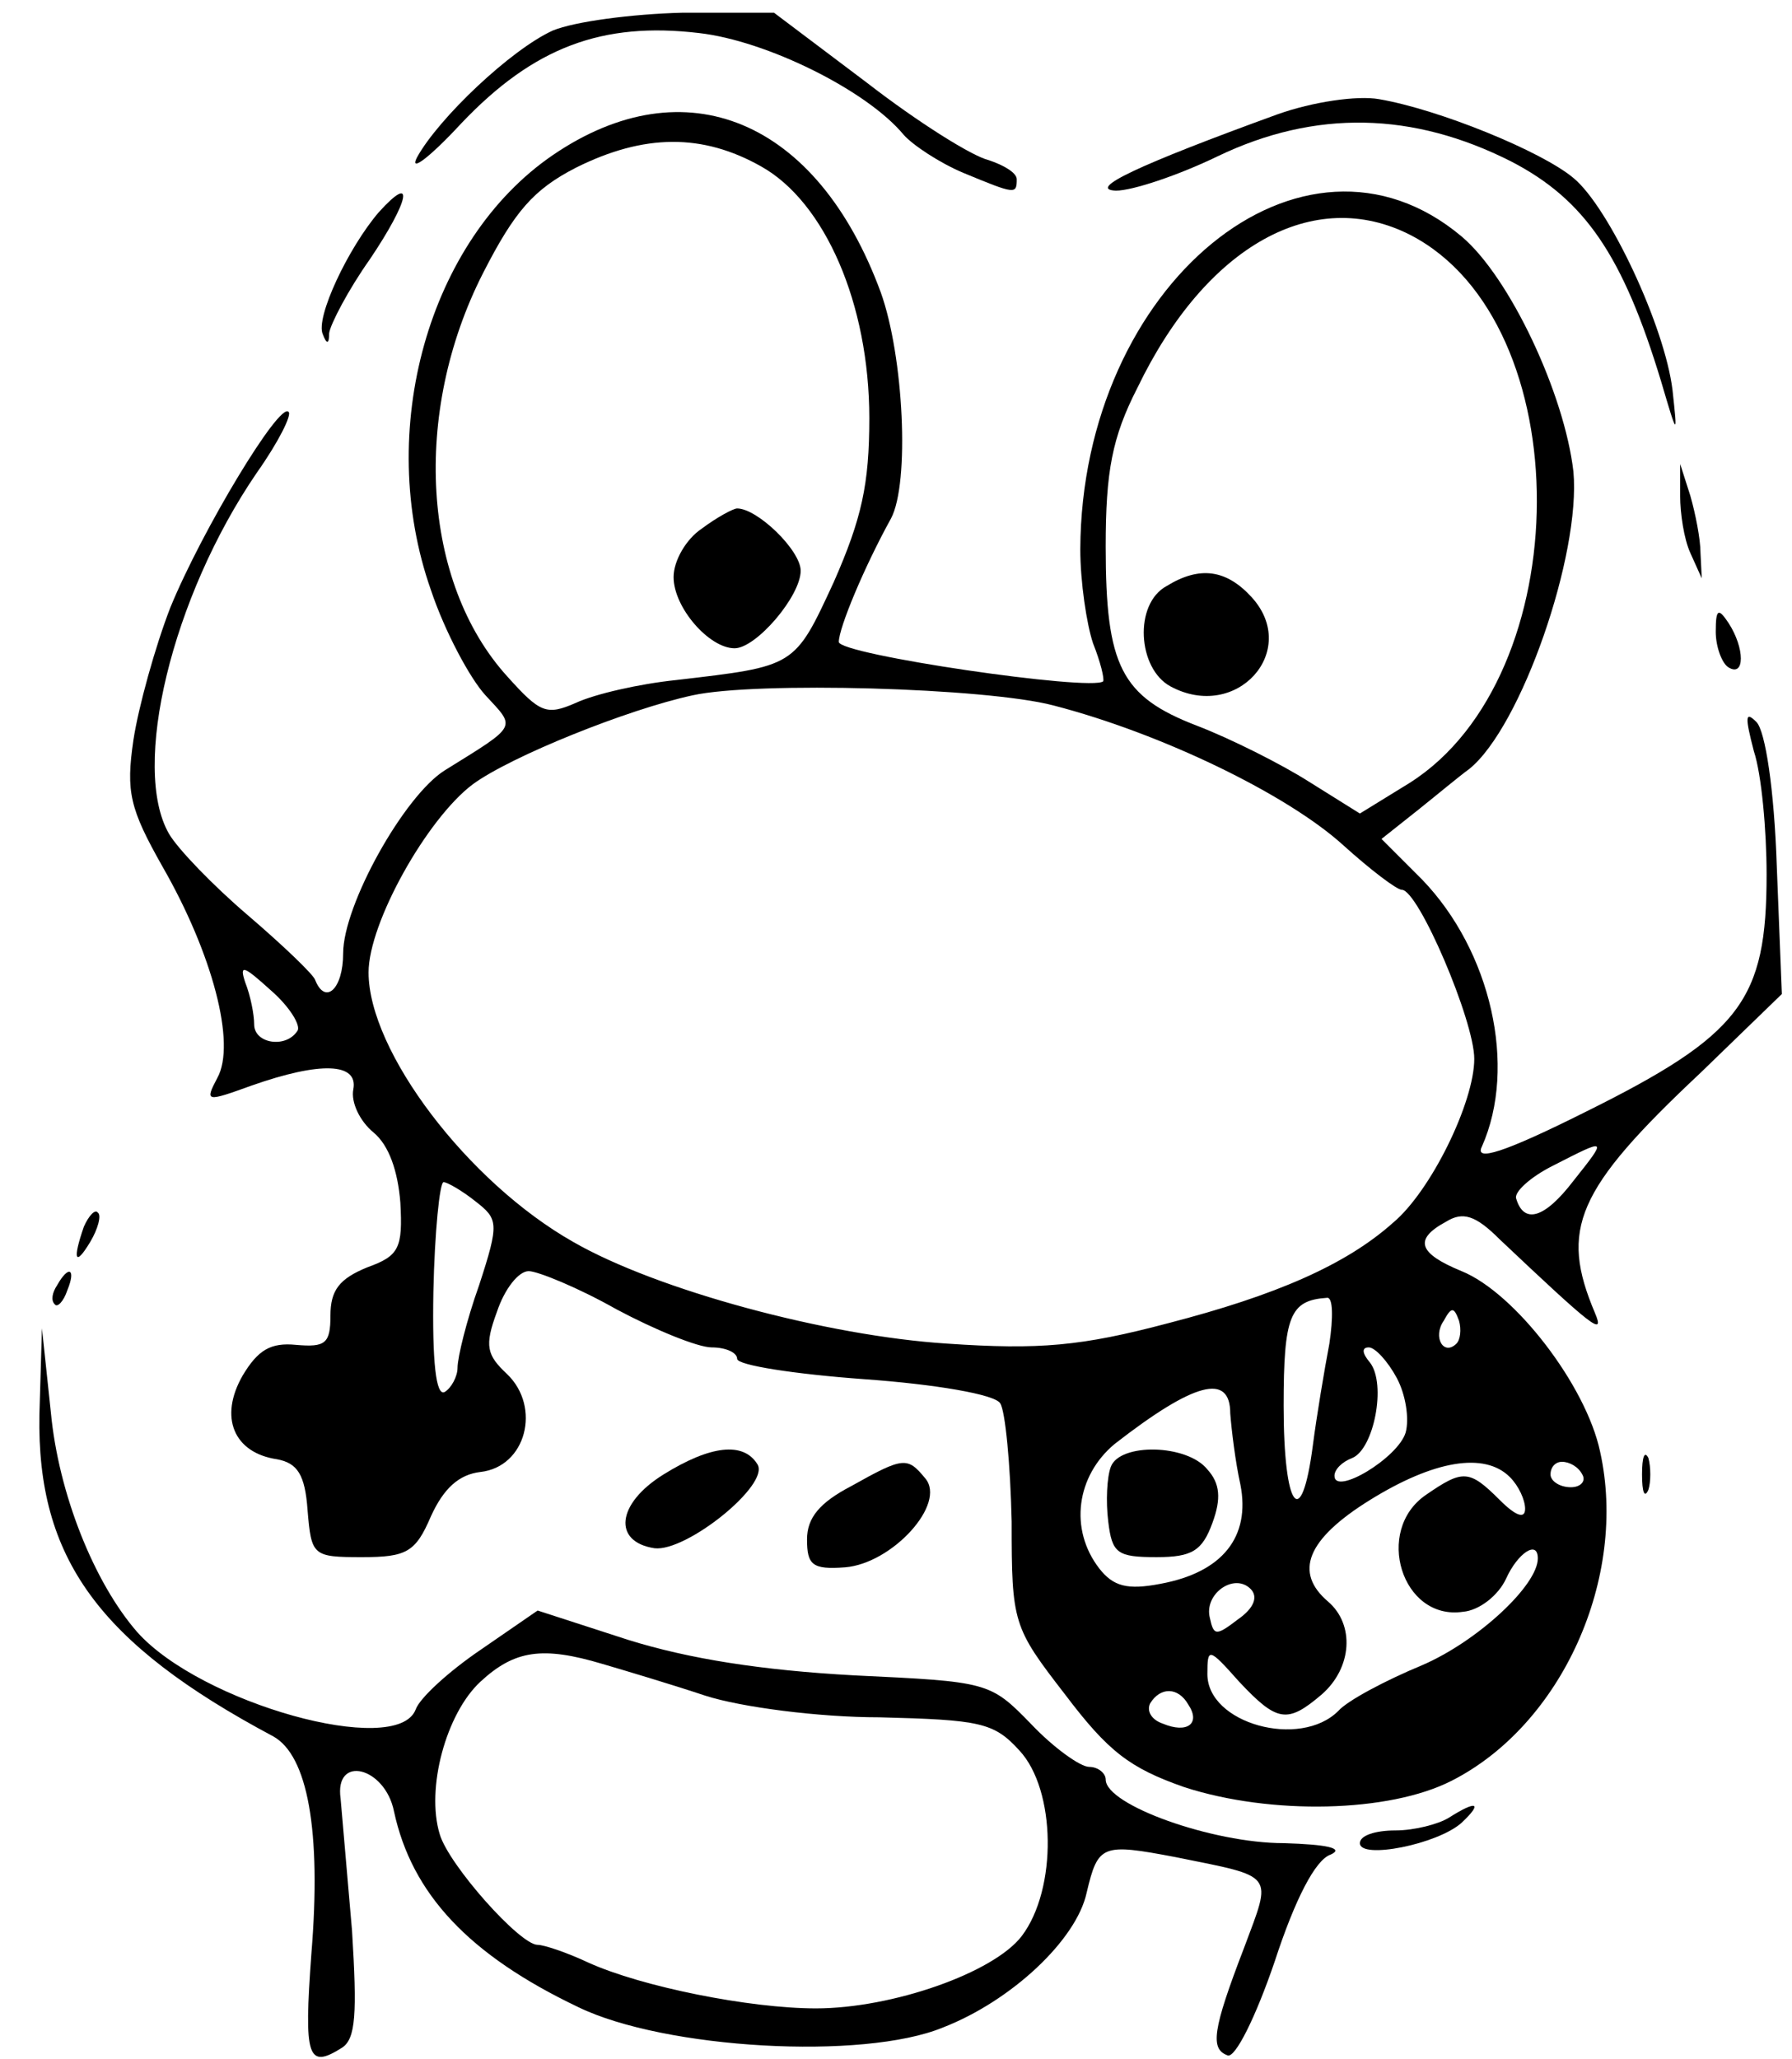 <?xml version="1.0" standalone="no"?>
<!DOCTYPE svg PUBLIC "-//W3C//DTD SVG 20010904//EN"
 "http://www.w3.org/TR/2001/REC-SVG-20010904/DTD/svg10.dtd">
<svg version="1.0" xmlns="http://www.w3.org/2000/svg"
 width="141pt" height="162pt" viewBox="0 0 141 162"
 preserveAspectRatio="xMidYMid meet">

<g transform="translate(0,162) scale(0.1,-0.1)"
fill="#000000" stroke="none">
<path d="M435 1596 c-33 -15 -90 -69 -107 -100 -6 -12 10 0 35 27 57 60 111
80 187 71 53 -6 132 -45 161 -80 7 -8 28 -22 47 -30 41 -17 42 -17 42 -5 0 5
-10 11 -22 15 -13 3 -56 30 -96 61 l-73 55 -72 0 c-40 -1 -85 -7 -102 -14z"/>
<path d="M1005 1530 c-110 -40 -150 -59 -127 -60 13 0 49 12 80 27 77 37 154
35 231 -4 58 -30 88 -74 118 -173 13 -44 13 -44 9 -7 -6 50 -50 144 -78 167
-25 21 -106 54 -153 62 -17 3 -52 -2 -80 -12z"/>
<path d="M435 1498 c-98 -67 -140 -217 -96 -342 11 -33 31 -70 43 -83 24 -26
26 -23 -32 -59 -32 -20 -80 -106 -80 -144 0 -28 -14 -41 -22 -21 -1 4 -25 27
-53 51 -27 23 -55 52 -62 64 -30 52 2 186 69 284 17 24 28 46 25 48 -7 8 -68
-93 -93 -154 -12 -31 -25 -78 -29 -104 -6 -41 -3 -54 23 -100 39 -68 58 -139
43 -166 -10 -19 -9 -19 27 -6 54 19 84 18 80 -3 -2 -10 5 -25 16 -34 12 -10
19 -30 21 -55 2 -36 -1 -42 -26 -51 -22 -9 -29 -18 -29 -38 0 -22 -4 -25 -27
-23 -20 2 -30 -4 -42 -24 -19 -33 -7 -61 27 -66 16 -3 22 -12 24 -40 3 -36 4
-37 43 -37 35 0 42 4 54 32 10 22 22 33 39 35 36 4 48 51 21 77 -16 15 -18 22
-8 49 6 18 17 32 25 32 7 0 39 -13 69 -30 30 -16 64 -30 75 -30 11 0 20 -4 20
-9 0 -5 45 -12 100 -16 56 -4 103 -12 107 -19 4 -6 8 -48 9 -93 0 -80 1 -83
42 -136 34 -45 51 -58 94 -73 68 -22 161 -20 210 5 87 44 139 160 117 259 -11
52 -67 125 -109 142 -34 14 -38 25 -12 39 13 8 23 5 42 -14 73 -69 83 -77 75
-58 -28 66 -15 97 83 189 l64 62 -4 101 c-2 60 -9 106 -16 113 -9 9 -9 4 -2
-23 6 -18 10 -62 10 -97 0 -99 -20 -126 -143 -187 -64 -32 -87 -39 -81 -27 28
63 7 154 -47 210 l-32 32 29 23 c15 12 33 27 40 32 41 33 88 169 82 234 -7 61
-50 153 -88 185 -125 105 -299 -38 -300 -246 0 -26 5 -59 10 -74 6 -15 9 -28
8 -30 -9 -8 -208 21 -208 31 0 11 20 59 41 97 15 28 10 128 -8 178 -50 136
-154 179 -258 108z m164 -9 c50 -28 85 -108 85 -198 0 -52 -6 -79 -28 -129
-31 -67 -30 -66 -124 -77 -29 -3 -64 -11 -79 -18 -23 -10 -28 -8 -54 21 -67
74 -75 207 -19 317 25 49 40 66 73 83 54 27 100 27 146 1z m511 -54 c133 -69
132 -347 -1 -431 l-39 -24 -40 25 c-22 14 -62 34 -88 44 -60 23 -72 47 -72
141 0 59 5 86 25 125 54 112 139 159 215 120z m-281 -370 c85 -22 184 -70 228
-110 21 -19 42 -35 46 -35 13 0 57 -103 57 -133 0 -34 -34 -104 -64 -129 -37
-33 -92 -57 -177 -79 -68 -18 -101 -21 -174 -16 -94 6 -228 42 -294 80 -83 47
-161 150 -161 212 0 39 46 121 82 148 30 22 122 59 173 70 50 11 231 6 284 -8z
m-595 -256 c-9 -14 -34 -10 -34 5 0 8 -3 23 -7 33 -5 15 -1 13 20 -6 15 -13
24 -28 21 -32z m1004 -118 c-23 -30 -39 -34 -45 -14 -2 5 11 17 29 26 43 22
43 22 16 -12z m-864 -16 c18 -14 19 -17 3 -66 -10 -28 -17 -57 -17 -65 0 -7
-5 -16 -10 -19 -7 -4 -10 24 -9 79 1 47 5 86 8 86 3 0 15 -7 25 -15z m672
-112 c-4 -21 -10 -57 -13 -80 -9 -69 -23 -50 -23 31 0 71 5 83 34 85 5 1 5
-16 2 -36z m100 0 c-10 -10 -19 5 -10 18 6 11 8 11 12 0 2 -7 1 -15 -2 -18z
m-47 -27 c7 -13 10 -32 7 -43 -6 -20 -56 -50 -56 -34 0 5 6 11 14 14 17 7 27
58 14 75 -6 7 -7 12 -1 12 5 0 15 -11 22 -24z m-131 -28 c1 -13 4 -38 8 -56 8
-41 -14 -69 -63 -78 -26 -5 -37 -2 -48 12 -24 31 -18 73 12 98 63 49 91 56 91
24z m220 -50 c7 -7 12 -18 12 -25 0 -8 -7 -6 -20 7 -24 24 -29 24 -58 4 -41
-28 -19 -99 29 -92 13 1 28 13 34 26 9 20 25 31 25 16 0 -21 -47 -65 -91 -84
-29 -12 -59 -28 -66 -36 -30 -30 -103 -10 -103 29 0 21 1 21 25 -6 30 -32 38
-33 65 -10 24 21 26 55 5 73 -27 23 -17 49 33 80 50 31 90 38 110 18z m57 2
c3 -5 -1 -10 -9 -10 -9 0 -16 5 -16 10 0 6 4 10 9 10 6 0 13 -4 16 -10z m-271
-114 c-17 -13 -19 -13 -22 1 -5 19 19 36 32 23 6 -6 3 -15 -10 -24z m-39 -67
c10 -15 -1 -23 -20 -15 -9 3 -13 10 -10 16 8 13 22 13 30 -1z"/>
<path d="M552 1204 c-12 -8 -22 -25 -22 -38 0 -24 28 -56 48 -56 17 0 52 41
52 61 0 16 -34 49 -50 49 -3 0 -16 -7 -28 -16z"/>
<path d="M918 1159 c-26 -14 -23 -65 3 -79 52 -28 102 28 64 70 -20 22 -41 25
-67 9z"/>
<path d="M874 466 c-3 -8 -4 -27 -2 -43 3 -25 7 -28 38 -28 28 0 36 5 44 27 7
19 6 31 -4 42 -16 20 -69 21 -76 2z"/>
<path d="M298 1453 c-24 -28 -50 -83 -44 -96 3 -8 5 -8 5 1 1 7 15 34 32 58
31 46 36 69 7 37z"/>
<path d="M1322 1230 c0 -14 3 -34 8 -45 l9 -20 -1 20 c0 11 -4 31 -8 45 l-8
25 0 -25z"/>
<path d="M1350 1123 c0 -12 5 -25 10 -28 13 -8 13 15 0 35 -8 12 -10 11 -10
-7z"/>
<path d="M66 655 c-9 -26 -7 -32 5 -12 6 10 9 21 6 23 -2 3 -7 -2 -11 -11z"/>
<path d="M45 609 c-4 -6 -5 -12 -2 -15 2 -3 7 2 10 11 7 17 1 20 -8 4z"/>
<path d="M31 507 c-2 -113 47 -180 184 -253 27 -15 38 -74 30 -171 -6 -82 -3
-91 24 -74 11 7 12 27 8 92 -4 46 -8 93 -9 104 -5 35 35 25 42 -10 14 -65 59
-113 145 -154 68 -33 224 -42 287 -16 54 21 105 69 113 106 9 38 12 39 70 28
79 -16 76 -12 54 -71 -25 -65 -27 -80 -13 -85 6 -2 22 30 37 74 16 49 32 80
44 84 11 5 -3 8 -37 9 -56 0 -140 30 -140 50 0 5 -6 10 -13 10 -7 0 -28 15
-46 34 -32 33 -34 33 -139 38 -73 4 -130 13 -178 28 l-71 23 -45 -31 c-25 -17
-48 -38 -51 -47 -15 -38 -169 5 -219 61 -34 39 -62 109 -68 173 l-7 66 -2 -68z
m443 -196 c17 -5 54 -16 81 -25 28 -9 89 -17 137 -17 79 -2 90 -4 110 -26 29
-31 30 -109 2 -146 -22 -29 -102 -57 -162 -57 -52 0 -137 17 -179 36 -17 8
-35 14 -40 14 -14 0 -70 63 -77 87 -11 36 5 95 32 120 27 25 49 28 96 14z"/>
<path d="M522 460 c-37 -23 -40 -53 -7 -58 25 -3 91 50 81 66 -11 18 -37 15
-74 -8z"/>
<path d="M1292 460 c0 -14 2 -19 5 -12 2 6 2 18 0 25 -3 6 -5 1 -5 -13z"/>
<path d="M670 451 c-25 -13 -35 -25 -35 -42 0 -20 4 -24 30 -22 37 3 80 50 63
70 -14 17 -17 17 -58 -6z"/>
<path d="M1140 190 c-8 -5 -27 -10 -42 -10 -16 0 -28 -4 -28 -10 0 -13 61 -1
80 16 17 16 12 18 -10 4z"/>
</g>
</svg>
